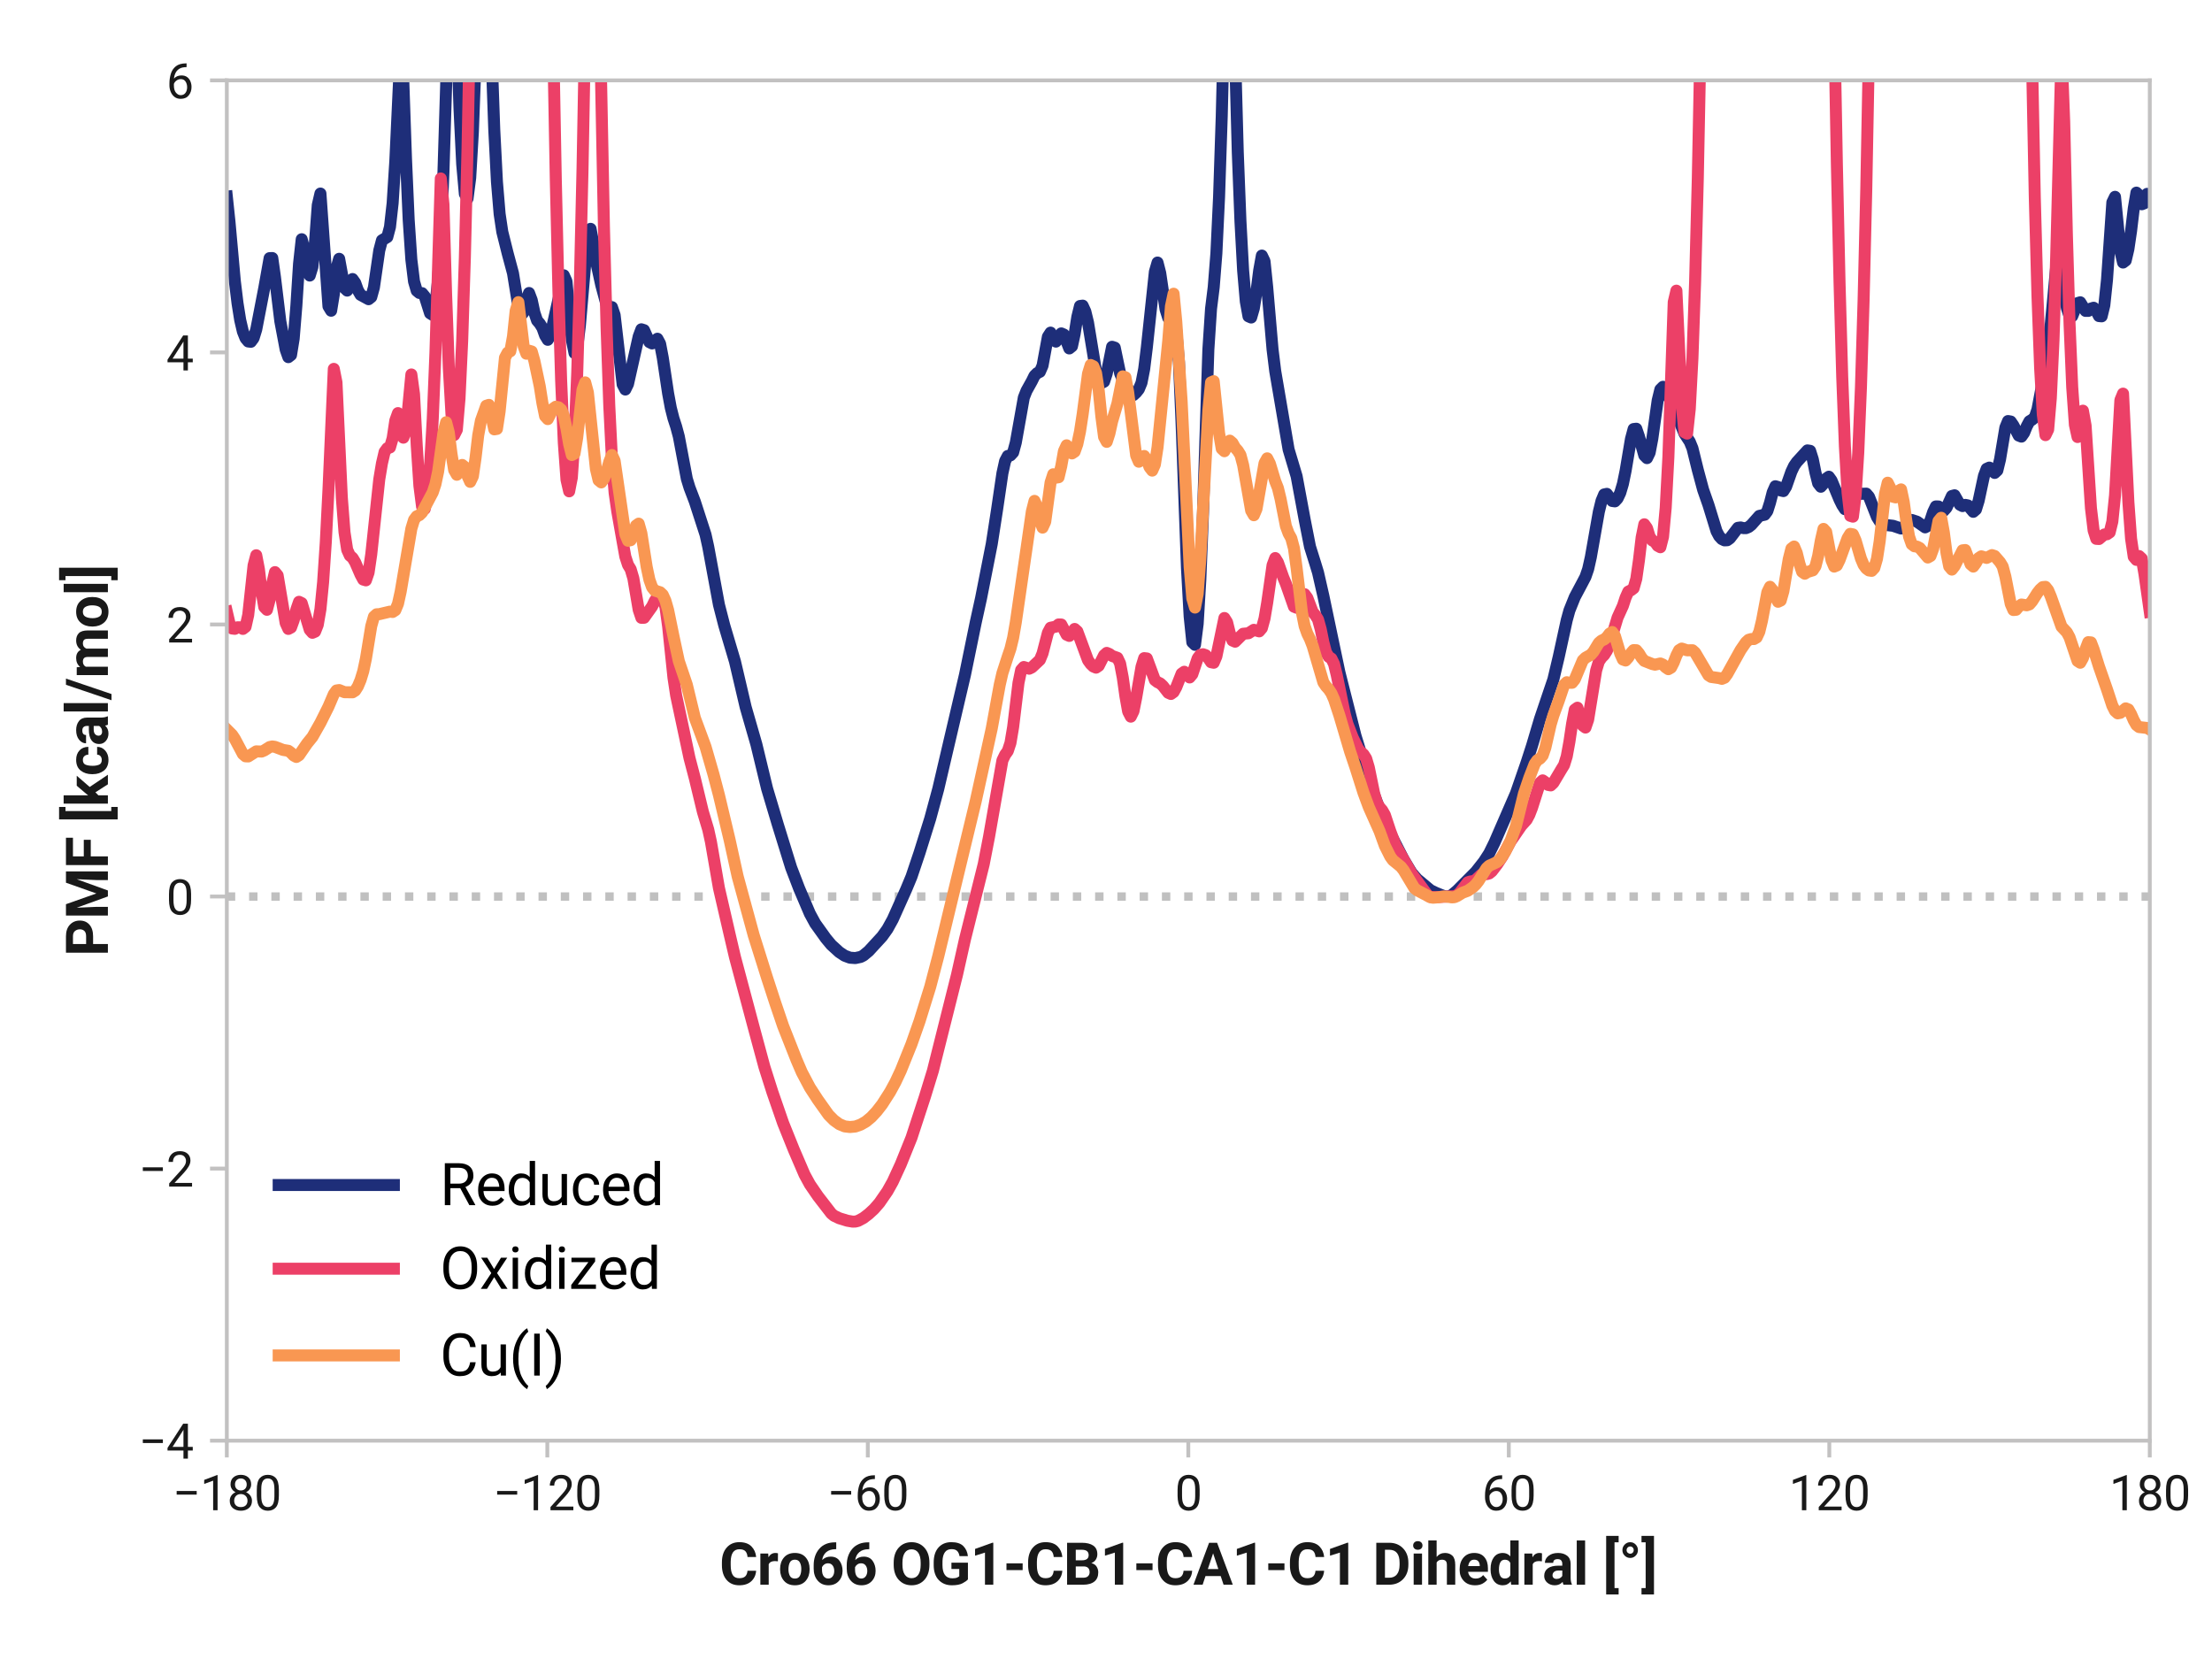 <?xml version="1.0" encoding="utf-8" standalone="no"?>
<!DOCTYPE svg PUBLIC "-//W3C//DTD SVG 1.1//EN"
  "http://www.w3.org/Graphics/SVG/1.1/DTD/svg11.dtd">
<svg xmlns:xlink="http://www.w3.org/1999/xlink" width="460.8pt" height="345.6pt" viewBox="0 0 460.8 345.6" xmlns="http://www.w3.org/2000/svg" version="1.1">
 <defs>
  <style type="text/css">*{stroke-linejoin: round; stroke-linecap: butt}</style>
 </defs>
 <g id="figure_1">
  <g id="patch_1">
   <path d="M 0 345.6 
L 460.8 345.6 
L 460.8 0 
L 0 0 
z
" style="fill: #ffffff"/>
  </g>
  <g id="axes_1">
   <g id="patch_2">
    <path d="M 47.252 300.112 
L 447.84 300.112 
L 447.84 16.74 
L 47.252 16.74 
z
" style="fill: #ffffff"/>
   </g>
   <g id="line2d_1">
    <path d="M 47.252 186.763 
L 447.84 186.763 
" clip-path="url(#pf71c0de9c0)" style="fill: none; stroke-dasharray: 1.75,2.888; stroke-dashoffset: 0; stroke: #c0c0c0; stroke-width: 1.75"/>
   </g>
   <g id="line2d_2">
    <path d="M 47.252 40.959 
L 47.809 46.229 
L 48.923 58.598 
L 49.481 63.182 
L 50.038 66.677 
L 50.595 69.066 
L 51.152 70.464 
L 51.709 71.136 
L 52.266 71.2 
L 52.823 70.449 
L 53.381 68.64 
L 55.052 60.003 
L 56.166 53.774 
L 56.723 53.756 
L 57.281 57.73 
L 58.395 66.919 
L 59.509 72.816 
L 60.066 74.399 
L 60.624 73.963 
L 61.181 70.533 
L 61.738 63.712 
L 62.295 54.944 
L 62.852 49.837 
L 63.409 51.962 
L 63.966 55.835 
L 64.524 57.403 
L 65.081 55.603 
L 65.638 50.248 
L 66.195 42.721 
L 66.752 40.318 
L 68.424 63.808 
L 68.981 64.73 
L 69.538 61.31 
L 70.095 55.904 
L 70.652 53.913 
L 71.766 59.994 
L 72.324 60.535 
L 72.881 59.152 
L 73.438 58.129 
L 73.995 58.917 
L 74.552 60.459 
L 75.109 61.417 
L 76.781 62.331 
L 77.338 61.886 
L 77.895 59.87 
L 79.009 52.178 
L 79.566 50.061 
L 80.681 49.383 
L 81.238 47.281 
L 81.795 42.312 
L 82.352 33.551 
L 83.466 9.639 
L 84.024 17.153 
L 84.581 33.148 
L 85.138 45.823 
L 85.695 54.104 
L 86.252 58.648 
L 86.809 60.563 
L 87.367 61.029 
L 87.924 61.07 
L 88.481 61.743 
L 89.595 65.266 
L 90.152 65.612 
L 90.709 63.507 
L 91.267 58.234 
L 91.824 49.173 
L 92.381 35.821 
L 92.938 17.827 
L 93.401 -1 
M 94.983 -1 
L 95.167 5.974 
L 95.724 22.701 
L 96.281 34.187 
L 96.838 40.408 
L 97.395 41.363 
L 97.952 37.053 
L 98.509 27.477 
L 99.067 12.636 
L 99.445 -1 
M 102.074 -1 
L 102.409 11.457 
L 102.967 27.064 
L 103.524 37.891 
L 104.081 44.57 
L 104.638 48.304 
L 105.752 52.763 
L 106.867 56.924 
L 107.981 63.809 
L 108.538 65.75 
L 109.095 65.019 
L 109.652 62.502 
L 110.21 61.036 
L 110.767 62.514 
L 111.324 65.125 
L 111.881 66.766 
L 112.438 67.411 
L 112.995 68.314 
L 113.552 69.871 
L 114.11 70.789 
L 114.667 69.869 
L 117.452 57.356 
L 118.01 58.594 
L 119.124 70.775 
L 119.681 73.538 
L 120.238 72.422 
L 120.795 67.891 
L 122.467 48.581 
L 123.024 47.67 
L 123.581 50.633 
L 124.138 54.297 
L 125.252 59.394 
L 126.367 63.531 
L 126.924 64.17 
L 127.481 63.982 
L 128.038 65.63 
L 129.71 80.083 
L 130.267 81.145 
L 130.824 80.001 
L 133.052 70.095 
L 133.61 68.598 
L 134.167 68.778 
L 135.281 71.268 
L 135.838 71.545 
L 136.953 70.565 
L 137.51 71.603 
L 138.067 74.529 
L 139.181 81.953 
L 139.738 84.955 
L 140.295 87.149 
L 140.853 88.855 
L 141.41 90.929 
L 143.081 99.751 
L 143.638 101.571 
L 144.753 104.501 
L 146.981 111.382 
L 147.538 113.907 
L 149.767 125.974 
L 150.881 130.297 
L 153.11 137.805 
L 155.338 147.316 
L 157.567 155.061 
L 159.795 164.274 
L 162.024 171.735 
L 164.81 180.736 
L 166.481 185.096 
L 168.71 190.322 
L 169.824 192.374 
L 172.053 195.486 
L 173.167 196.826 
L 174.838 198.349 
L 175.953 199.088 
L 177.067 199.505 
L 178.181 199.585 
L 179.296 199.342 
L 179.853 199.055 
L 180.967 198.13 
L 183.753 195.099 
L 184.867 193.541 
L 185.981 191.52 
L 188.767 185.304 
L 189.881 182.626 
L 191.553 177.657 
L 193.781 170.534 
L 195.453 164.363 
L 197.681 154.839 
L 201.024 140.571 
L 203.253 129.708 
L 204.367 124.639 
L 206.596 113.333 
L 207.71 106.146 
L 208.824 98.573 
L 209.381 96.044 
L 209.939 94.987 
L 210.496 94.86 
L 211.053 94.255 
L 211.61 92.198 
L 213.282 82.819 
L 213.839 81.411 
L 214.953 79.407 
L 215.51 78.272 
L 216.067 77.719 
L 216.624 77.459 
L 217.182 76.172 
L 218.296 70.143 
L 218.853 69.29 
L 219.41 70.436 
L 219.967 71.162 
L 220.524 70.489 
L 221.082 69.454 
L 221.639 69.696 
L 222.753 72.586 
L 223.31 72.137 
L 223.867 69.564 
L 224.424 66.018 
L 224.982 63.745 
L 225.539 63.669 
L 226.096 64.887 
L 226.653 67.18 
L 228.324 77.353 
L 228.882 79.056 
L 229.439 79.804 
L 229.996 79.511 
L 230.553 77.813 
L 231.667 72.24 
L 232.224 72.421 
L 233.339 77.773 
L 233.896 79.151 
L 234.453 80.01 
L 235.567 82.173 
L 236.125 82.293 
L 236.682 81.78 
L 237.239 81.087 
L 237.796 79.735 
L 238.353 76.864 
L 238.91 72.353 
L 240.582 56.6 
L 241.139 54.693 
L 241.696 56.881 
L 242.81 64.463 
L 243.367 66.235 
L 243.925 66.552 
L 244.482 66.734 
L 245.039 68.826 
L 245.596 75.434 
L 246.153 88.371 
L 247.267 118.335 
L 247.825 128.401 
L 248.382 133.796 
L 248.939 134.331 
L 249.496 129.959 
L 250.053 120.708 
L 250.61 106.789 
L 251.725 72.833 
L 252.282 64.306 
L 252.839 59.833 
L 253.396 52.774 
L 253.953 41.052 
L 254.51 24.237 
L 255.137 -1 
M 256.958 -1 
L 257.853 31.767 
L 258.41 46.113 
L 258.967 56.364 
L 259.525 62.825 
L 260.082 65.899 
L 260.639 66.145 
L 261.196 64.222 
L 261.753 60.699 
L 262.31 56.337 
L 262.868 53.24 
L 263.425 54.411 
L 263.982 59.827 
L 265.096 72.792 
L 265.653 77.312 
L 268.439 93.634 
L 270.11 99.211 
L 271.782 108.222 
L 272.896 113.883 
L 274.01 117.433 
L 274.568 119.265 
L 275.682 124.146 
L 279.025 140.056 
L 282.368 153.24 
L 285.711 164.111 
L 287.939 170.031 
L 289.053 172.551 
L 292.396 179.049 
L 294.068 181.829 
L 295.182 183.108 
L 297.968 185.438 
L 299.082 185.983 
L 300.753 186.654 
L 301.311 186.763 
L 301.868 186.713 
L 302.425 186.467 
L 303.539 185.538 
L 307.439 181.614 
L 309.111 179.492 
L 310.225 177.771 
L 311.339 175.514 
L 315.796 165.256 
L 318.025 158.823 
L 319.139 155.381 
L 320.811 149.759 
L 323.596 141.531 
L 324.711 136.832 
L 326.382 129.188 
L 326.939 127.167 
L 328.054 124.39 
L 329.725 121.242 
L 330.282 120.174 
L 330.839 118.556 
L 331.396 116.08 
L 333.068 106.609 
L 333.625 104.332 
L 334.182 102.997 
L 334.739 102.881 
L 335.854 104.364 
L 336.411 104.441 
L 336.968 103.839 
L 337.525 102.663 
L 338.082 100.797 
L 338.639 98.092 
L 339.754 91.46 
L 340.311 89.377 
L 340.868 89.311 
L 341.425 90.925 
L 342.539 94.874 
L 343.097 95.437 
L 343.654 94.296 
L 344.211 91.376 
L 345.325 83.416 
L 345.882 81.134 
L 346.439 80.577 
L 346.997 81.077 
L 347.554 82.322 
L 348.668 85.48 
L 349.782 87.55 
L 350.897 90.308 
L 352.011 92.02 
L 352.568 93.378 
L 353.682 97.898 
L 354.797 102.032 
L 355.911 105.216 
L 357.582 110.654 
L 358.139 111.705 
L 358.697 112.303 
L 359.254 112.57 
L 359.811 112.54 
L 360.368 112.145 
L 362.04 109.954 
L 362.597 109.875 
L 363.154 110.013 
L 363.711 110.022 
L 364.268 109.793 
L 364.825 109.353 
L 366.497 107.468 
L 367.611 107.224 
L 368.168 106.481 
L 368.725 104.716 
L 369.282 102.561 
L 369.84 101.294 
L 370.397 101.454 
L 370.954 102.173 
L 371.511 102.302 
L 372.068 101.411 
L 373.182 98.248 
L 373.74 97.07 
L 374.297 96.263 
L 376.525 93.823 
L 377.082 93.915 
L 377.64 95.684 
L 378.197 98.478 
L 378.754 100.684 
L 379.311 101.398 
L 379.868 100.772 
L 380.425 99.701 
L 380.982 99.308 
L 381.54 100.089 
L 383.211 104.093 
L 383.768 105.22 
L 384.325 106.072 
L 384.882 106.106 
L 385.44 105.108 
L 385.997 103.628 
L 386.554 102.662 
L 387.111 102.608 
L 387.668 102.872 
L 388.783 102.835 
L 389.34 103.474 
L 391.011 107.718 
L 391.568 108.595 
L 392.125 109.124 
L 392.683 109.34 
L 394.354 109.532 
L 396.025 110.098 
L 396.583 109.743 
L 397.697 108.488 
L 398.254 108.318 
L 399.368 108.684 
L 401.04 109.859 
L 401.597 109.553 
L 402.154 108.359 
L 402.711 106.672 
L 403.268 105.504 
L 403.825 105.509 
L 404.383 106.14 
L 404.94 106.389 
L 405.497 105.767 
L 406.611 103.325 
L 407.168 103.177 
L 408.283 105.144 
L 408.84 105.431 
L 409.397 105.176 
L 409.954 105.29 
L 411.068 106.622 
L 411.626 106.135 
L 412.183 104.33 
L 413.297 99.132 
L 413.854 97.659 
L 414.411 97.407 
L 415.526 98.518 
L 416.083 98.001 
L 416.64 95.715 
L 417.754 89.069 
L 418.311 87.711 
L 418.868 87.808 
L 419.426 88.627 
L 420.54 90.739 
L 421.097 90.956 
L 421.654 90.169 
L 422.211 88.796 
L 422.768 87.757 
L 423.326 87.427 
L 423.883 86.936 
L 424.44 85.281 
L 425.554 79.382 
L 426.111 76.273 
L 426.668 72.513 
L 427.226 67.403 
L 428.34 55.627 
L 428.897 54.14 
L 429.454 56.886 
L 430.568 64.158 
L 431.126 65.871 
L 431.683 65.859 
L 432.797 63.143 
L 433.354 62.971 
L 434.468 64.767 
L 435.026 64.764 
L 435.583 64.277 
L 436.14 64.106 
L 436.697 64.78 
L 437.254 65.845 
L 437.811 65.899 
L 438.369 63.599 
L 438.926 58.294 
L 440.04 42.153 
L 440.597 41.002 
L 441.711 52.279 
L 442.269 54.693 
L 442.826 54.268 
L 443.383 51.896 
L 443.94 48.13 
L 444.497 43.454 
L 445.054 40.129 
L 445.611 40.667 
L 446.169 42.55 
L 446.726 42.33 
L 447.283 40.385 
L 447.84 40.959 
L 447.84 40.959 
" clip-path="url(#pf71c0de9c0)" style="fill: none; stroke: #1e2e79; stroke-width: 2.5; stroke-linecap: square"/>
   </g>
   <g id="line2d_3">
    <path d="M 47.252 127.451 
L 47.809 129.843 
L 48.366 130.932 
L 48.923 130.997 
L 49.481 130.676 
L 50.038 130.684 
L 50.595 131.016 
L 51.152 130.584 
L 51.709 128.109 
L 52.823 117.789 
L 53.381 115.671 
L 53.938 118.581 
L 54.495 123.21 
L 55.052 126.458 
L 55.609 127.032 
L 56.166 124.947 
L 56.723 121.519 
L 57.281 119.182 
L 57.838 119.867 
L 59.509 129.8 
L 60.066 131.016 
L 60.624 130.722 
L 61.181 129.187 
L 61.738 126.973 
L 62.295 125.367 
L 62.852 125.642 
L 64.524 131.186 
L 65.081 131.825 
L 65.638 131.584 
L 66.195 130.174 
L 66.752 126.934 
L 67.309 121.285 
L 67.866 113.005 
L 68.424 102.085 
L 69.538 76.842 
L 70.095 79.665 
L 71.209 103.659 
L 71.766 110.861 
L 72.324 114.522 
L 72.881 115.741 
L 73.438 116.202 
L 73.995 117.131 
L 75.109 119.706 
L 75.666 120.734 
L 76.224 120.897 
L 76.781 119.278 
L 77.338 115.472 
L 79.009 99.858 
L 79.566 96.515 
L 80.124 94.132 
L 80.681 93.374 
L 81.238 93.211 
L 81.795 91.292 
L 82.352 87.591 
L 82.909 86.054 
L 84.024 91.175 
L 84.581 89.701 
L 85.695 78.008 
L 86.252 82.112 
L 86.809 92.745 
L 87.367 101.184 
L 87.924 105.542 
L 88.481 106.026 
L 89.038 103.09 
L 89.595 96.916 
L 90.152 87.234 
L 90.709 73.515 
L 91.824 37.179 
L 92.381 42.557 
L 92.938 61.458 
L 93.495 76.558 
L 94.052 86.304 
L 94.609 90.629 
L 95.167 89.531 
L 95.724 83.009 
L 96.281 71.064 
L 96.838 53.696 
L 97.395 30.904 
L 98.013 -1 
M 115.07 -1 
L 115.781 37.363 
L 116.338 60.95 
L 116.895 79.236 
L 117.452 92.229 
L 118.01 99.935 
L 118.567 102.356 
L 119.124 99.493 
L 119.681 91.346 
L 120.238 77.911 
L 120.795 59.182 
L 121.352 35.152 
L 122.019 -1 
M 124.865 -1 
L 125.81 47.242 
L 126.367 68.395 
L 126.924 84.492 
L 127.481 95.748 
L 128.038 102.693 
L 128.595 106.574 
L 129.71 112.863 
L 130.267 115.954 
L 130.824 117.67 
L 131.381 118.586 
L 131.938 120.471 
L 133.052 127.04 
L 133.61 128.699 
L 134.167 128.691 
L 135.838 126.342 
L 136.395 125.19 
L 136.953 124.367 
L 137.51 124.262 
L 138.067 124.746 
L 138.624 126.449 
L 139.181 130.49 
L 140.295 141.177 
L 140.853 144.864 
L 143.638 157.93 
L 144.753 162.177 
L 146.424 169.108 
L 147.538 172.82 
L 148.095 175.348 
L 149.767 184.991 
L 151.995 194.637 
L 153.11 199.395 
L 157.01 214.002 
L 159.238 222.247 
L 160.91 227.518 
L 163.138 233.953 
L 165.367 239.497 
L 167.596 244.678 
L 168.71 246.726 
L 170.381 249.165 
L 173.167 252.777 
L 173.724 253.253 
L 174.838 253.784 
L 176.51 254.298 
L 177.624 254.486 
L 178.181 254.472 
L 178.738 254.335 
L 179.853 253.739 
L 180.967 252.887 
L 182.081 251.858 
L 183.196 250.577 
L 184.867 248.157 
L 185.981 246.162 
L 187.653 242.528 
L 189.881 237.007 
L 192.667 228.494 
L 194.339 223.061 
L 199.353 203.099 
L 201.024 195.661 
L 204.924 180.031 
L 206.039 174.282 
L 208.824 158.389 
L 209.381 157.234 
L 209.939 156.458 
L 210.496 154.768 
L 211.053 151.461 
L 212.167 142.268 
L 212.724 139.567 
L 213.282 138.949 
L 214.396 139.304 
L 214.953 139.034 
L 216.624 137.465 
L 217.182 136.114 
L 218.296 131.818 
L 218.853 130.768 
L 219.967 130.537 
L 220.524 130.084 
L 221.082 130.095 
L 222.196 132.222 
L 222.753 132.477 
L 223.867 131.021 
L 224.424 131.521 
L 226.653 137.544 
L 227.21 138.313 
L 227.767 138.849 
L 228.324 139.085 
L 228.882 138.706 
L 229.996 136.511 
L 230.553 136.011 
L 231.11 136.242 
L 231.667 136.647 
L 232.782 137.039 
L 233.339 138.226 
L 233.896 141.161 
L 234.453 145.094 
L 235.01 148.214 
L 235.567 149.29 
L 236.125 148.148 
L 236.682 145.386 
L 237.796 138.902 
L 238.353 137.103 
L 238.91 137.165 
L 240.582 141.682 
L 241.139 142.107 
L 241.696 142.369 
L 242.253 142.891 
L 243.367 144.321 
L 243.925 144.569 
L 244.482 144.17 
L 245.039 143.149 
L 246.153 140.334 
L 246.71 139.94 
L 247.825 141.125 
L 248.382 140.453 
L 249.496 137.135 
L 250.053 136.405 
L 250.61 136.291 
L 251.167 136.483 
L 251.725 137.127 
L 252.282 137.952 
L 252.839 138.062 
L 253.396 136.735 
L 255.067 128.74 
L 255.625 129.627 
L 256.182 131.88 
L 256.739 133.431 
L 257.296 133.676 
L 258.967 132.025 
L 260.082 131.917 
L 261.196 131.201 
L 262.31 131.523 
L 262.868 130.865 
L 263.425 128.84 
L 263.982 125.536 
L 265.096 117.735 
L 265.653 116.254 
L 266.21 117.151 
L 267.325 120.284 
L 267.882 121.621 
L 269.553 126.38 
L 270.11 126.603 
L 270.668 125.795 
L 271.225 124.485 
L 271.782 123.787 
L 272.339 124.548 
L 273.453 127.476 
L 274.01 128.155 
L 274.568 129.049 
L 275.125 131.068 
L 275.682 133.801 
L 276.239 135.927 
L 276.796 136.823 
L 277.353 137.19 
L 277.91 138.329 
L 278.468 140.633 
L 280.139 148.775 
L 280.696 150.808 
L 281.81 153.697 
L 282.925 156.003 
L 283.482 156.666 
L 284.039 157.14 
L 284.596 158.015 
L 285.153 159.892 
L 286.268 165.332 
L 286.825 167.201 
L 287.382 168.16 
L 287.939 168.79 
L 288.496 169.778 
L 289.611 173.127 
L 290.725 176.112 
L 294.068 181.989 
L 297.411 186.518 
L 297.968 186.838 
L 299.082 186.897 
L 302.982 186.69 
L 303.539 186.48 
L 304.096 185.98 
L 305.768 183.808 
L 306.325 183.619 
L 306.882 183.568 
L 307.439 183.282 
L 308.553 182.234 
L 309.111 182.087 
L 309.668 182.103 
L 310.225 181.956 
L 310.782 181.505 
L 311.896 180.047 
L 313.011 178.353 
L 314.682 175.265 
L 316.911 172.018 
L 318.025 170.784 
L 318.582 169.741 
L 319.139 168.301 
L 320.811 163.073 
L 321.368 162.567 
L 321.925 162.961 
L 322.482 163.508 
L 323.039 163.615 
L 323.596 163.086 
L 325.268 160.276 
L 325.825 159.372 
L 326.382 157.563 
L 326.939 154.519 
L 327.496 150.762 
L 328.054 147.833 
L 328.611 147.427 
L 329.725 151.153 
L 330.282 151.564 
L 330.839 149.925 
L 332.511 139.651 
L 333.068 137.815 
L 333.625 136.993 
L 334.182 136.436 
L 334.739 135.563 
L 335.297 134.213 
L 336.968 128.658 
L 338.082 126.204 
L 338.639 124.507 
L 339.197 123.247 
L 339.754 122.963 
L 340.311 122.544 
L 340.868 120.587 
L 341.425 116.699 
L 341.982 111.968 
L 342.539 109.22 
L 343.097 110.003 
L 343.654 111.82 
L 344.211 112.598 
L 344.768 112.901 
L 345.325 113.699 
L 345.882 113.999 
L 346.439 111.818 
L 346.997 105.787 
L 347.554 95.246 
L 348.668 62.931 
L 349.225 60.55 
L 350.339 84.35 
L 350.897 90.043 
L 351.454 90.326 
L 352.011 85.187 
L 352.568 74.624 
L 353.125 58.638 
L 353.682 37.228 
L 354.436 -1 
M 382.012 -1 
L 382.654 34.236 
L 383.211 58.915 
L 383.768 78.472 
L 384.325 93.002 
L 384.882 102.62 
L 385.44 107.455 
L 385.997 107.63 
L 386.554 103.23 
L 387.111 94.275 
L 387.668 80.714 
L 388.225 62.436 
L 388.783 39.305 
L 389.544 -1 
M 423.04 -1 
L 423.883 41.03 
L 424.44 61.569 
L 424.997 76.685 
L 425.554 86.377 
L 426.111 90.646 
L 426.668 89.491 
L 427.226 82.912 
L 427.783 70.911 
L 428.34 53.492 
L 429.454 10.895 
L 430.011 25.357 
L 430.568 48.839 
L 431.126 67.469 
L 431.683 80.693 
L 432.24 88.515 
L 432.797 91.041 
L 433.354 88.934 
L 433.911 85.554 
L 434.468 88.656 
L 435.583 105.837 
L 436.14 110.506 
L 436.697 112.25 
L 437.254 112.286 
L 438.369 111.339 
L 438.926 111.296 
L 439.483 110.909 
L 440.04 108.65 
L 440.597 103.209 
L 441.711 83.354 
L 442.269 82 
L 443.383 104.598 
L 443.94 112.202 
L 444.497 115.983 
L 445.054 116.636 
L 445.611 115.834 
L 446.169 116.357 
L 446.726 119.553 
L 447.84 127.451 
L 447.84 127.451 
" clip-path="url(#pf71c0de9c0)" style="fill: none; stroke: #ec4067; stroke-width: 2.5; stroke-linecap: square"/>
   </g>
   <g id="matplotlib.axis_1">
    <g id="xtick_1">
     <g id="line2d_4">
      <defs>
       <path id="m95c83fb702" d="M 0 0 
L 0 3.5 
" style="stroke: #c2c1c1; stroke-width: 0.8"/>
      </defs>
      <g>
       <use xlink:href="#m95c83fb702" x="47.252" y="300.112" style="fill: #c2c1c1; stroke: #c2c1c1; stroke-width: 0.8"/>
      </g>
     </g>
     <g id="text_1">
      <!-- −180 -->
      <g style="fill: #191919" transform="translate(35.963 314.612) scale(0.1 -0.1)">
       <defs>
        <path id="Roboto-Regular-2212" d="M 3134 2509 
L 3134 2034 
L 525 2034 
L 525 2509 
L 3134 2509 
z
" transform="scale(0.016)"/>
        <path id="Roboto-Regular-31" d="M 2278 4575 
L 2278 0 
L 1700 0 
L 1700 3853 
L 534 3428 
L 534 3950 
L 2188 4575 
L 2278 4575 
z
" transform="scale(0.016)"/>
        <path id="Roboto-Regular-38" d="M 3244 1231 
Q 3244 606 2826 271 
Q 2409 -63 1796 -63 
Q 1184 -63 767 271 
Q 350 606 350 1231 
Q 350 1613 554 1905 
Q 759 2197 1109 2347 
Q 806 2494 629 2762 
Q 453 3031 453 3366 
Q 453 3963 833 4288 
Q 1213 4613 1794 4613 
Q 2378 4613 2758 4288 
Q 3138 3963 3138 3366 
Q 3138 3028 2956 2761 
Q 2775 2494 2472 2347 
Q 2825 2197 3034 1903 
Q 3244 1609 3244 1231 
z
M 2559 3356 
Q 2559 3697 2346 3917 
Q 2134 4138 1793 4138 
Q 1453 4138 1243 3927 
Q 1034 3716 1034 3356 
Q 1034 3003 1243 2790 
Q 1453 2578 1797 2578 
Q 2138 2578 2348 2790 
Q 2559 3003 2559 3356 
z
M 2663 1244 
Q 2663 1625 2420 1865 
Q 2178 2106 1791 2106 
Q 1394 2106 1161 1865 
Q 928 1625 928 1244 
Q 928 850 1161 631 
Q 1394 413 1797 413 
Q 2200 413 2431 631 
Q 2663 850 2663 1244 
z
" transform="scale(0.016)"/>
        <path id="Roboto-Regular-30" d="M 3234 1944 
Q 3234 825 2848 381 
Q 2463 -63 1800 -63 
Q 1156 -63 764 368 
Q 372 800 359 1872 
L 359 2638 
Q 359 3753 750 4183 
Q 1141 4613 1794 4613 
Q 2447 4613 2834 4195 
Q 3222 3778 3234 2709 
L 3234 1944 
z
M 2653 2734 
Q 2653 3503 2434 3822 
Q 2216 4141 1794 4141 
Q 1388 4141 1167 3831 
Q 947 3522 941 2778 
L 941 1850 
Q 941 1088 1164 750 
Q 1388 413 1800 413 
Q 2222 413 2436 745 
Q 2650 1078 2653 1825 
L 2653 2734 
z
" transform="scale(0.016)"/>
       </defs>
       <use xlink:href="#Roboto-Regular-2212"/>
       <use xlink:href="#Roboto-Regular-31" x="57.178"/>
       <use xlink:href="#Roboto-Regular-38" x="113.379"/>
       <use xlink:href="#Roboto-Regular-30" x="169.58"/>
      </g>
     </g>
    </g>
    <g id="xtick_2">
     <g id="line2d_5">
      <g>
       <use xlink:href="#m95c83fb702" x="114.017" y="300.112" style="fill: #c2c1c1; stroke: #c2c1c1; stroke-width: 0.8"/>
      </g>
     </g>
     <g id="text_2">
      <!-- −120 -->
      <g style="fill: #191919" transform="translate(102.728 314.612) scale(0.1 -0.1)">
       <defs>
        <path id="Roboto-Regular-32" d="M 3359 475 
L 3359 0 
L 381 0 
L 381 416 
L 1925 2134 
Q 2306 2566 2439 2819 
Q 2572 3072 2572 3328 
Q 2572 3663 2364 3900 
Q 2156 4138 1778 4138 
Q 1322 4138 1097 3878 
Q 872 3619 872 3213 
L 294 3213 
Q 294 3788 672 4200 
Q 1050 4613 1778 4613 
Q 2422 4613 2786 4278 
Q 3150 3944 3150 3397 
Q 3150 2997 2903 2592 
Q 2656 2188 2297 1797 
L 1078 475 
L 3359 475 
z
" transform="scale(0.016)"/>
       </defs>
       <use xlink:href="#Roboto-Regular-2212"/>
       <use xlink:href="#Roboto-Regular-31" x="57.178"/>
       <use xlink:href="#Roboto-Regular-32" x="113.379"/>
       <use xlink:href="#Roboto-Regular-30" x="169.58"/>
      </g>
     </g>
    </g>
    <g id="xtick_3">
     <g id="line2d_6">
      <g>
       <use xlink:href="#m95c83fb702" x="180.781" y="300.112" style="fill: #c2c1c1; stroke: #c2c1c1; stroke-width: 0.8"/>
      </g>
     </g>
     <g id="text_3">
      <!-- −60 -->
      <g style="fill: #191919" transform="translate(172.302 314.612) scale(0.1 -0.1)">
       <defs>
        <path id="Roboto-Regular-36" d="M 3291 1484 
Q 3291 838 2930 387 
Q 2569 -63 1878 -63 
Q 1388 -63 1063 198 
Q 738 459 577 861 
Q 416 1263 416 1684 
L 416 1956 
Q 416 2597 595 3194 
Q 775 3791 1247 4173 
Q 1719 4556 2597 4556 
L 2647 4556 
L 2647 4066 
Q 2041 4066 1705 3853 
Q 1369 3641 1205 3302 
Q 1041 2963 1006 2575 
Q 1369 2984 1984 2984 
Q 2438 2984 2727 2765 
Q 3016 2547 3153 2201 
Q 3291 1856 3291 1484 
z
M 997 1666 
Q 997 1059 1267 737 
Q 1538 416 1878 416 
Q 2278 416 2498 708 
Q 2719 1000 2719 1456 
Q 2719 1863 2516 2184 
Q 2313 2506 1891 2506 
Q 1588 2506 1341 2325 
Q 1094 2144 997 1884 
L 997 1666 
z
" transform="scale(0.016)"/>
       </defs>
       <use xlink:href="#Roboto-Regular-2212"/>
       <use xlink:href="#Roboto-Regular-36" x="57.178"/>
       <use xlink:href="#Roboto-Regular-30" x="113.379"/>
      </g>
     </g>
    </g>
    <g id="xtick_4">
     <g id="line2d_7">
      <g>
       <use xlink:href="#m95c83fb702" x="247.546" y="300.112" style="fill: #c2c1c1; stroke: #c2c1c1; stroke-width: 0.8"/>
      </g>
     </g>
     <g id="text_4">
      <!-- 0 -->
      <g style="fill: #191919" transform="translate(244.736 314.612) scale(0.1 -0.1)">
       <use xlink:href="#Roboto-Regular-30"/>
      </g>
     </g>
    </g>
    <g id="xtick_5">
     <g id="line2d_8">
      <g>
       <use xlink:href="#m95c83fb702" x="314.311" y="300.112" style="fill: #c2c1c1; stroke: #c2c1c1; stroke-width: 0.8"/>
      </g>
     </g>
     <g id="text_5">
      <!-- 60 -->
      <g style="fill: #191919" transform="translate(308.69 314.612) scale(0.1 -0.1)">
       <use xlink:href="#Roboto-Regular-36"/>
       <use xlink:href="#Roboto-Regular-30" x="56.201"/>
      </g>
     </g>
    </g>
    <g id="xtick_6">
     <g id="line2d_9">
      <g>
       <use xlink:href="#m95c83fb702" x="381.075" y="300.112" style="fill: #c2c1c1; stroke: #c2c1c1; stroke-width: 0.8"/>
      </g>
     </g>
     <g id="text_6">
      <!-- 120 -->
      <g style="fill: #191919" transform="translate(372.645 314.612) scale(0.1 -0.1)">
       <use xlink:href="#Roboto-Regular-31"/>
       <use xlink:href="#Roboto-Regular-32" x="56.201"/>
       <use xlink:href="#Roboto-Regular-30" x="112.402"/>
      </g>
     </g>
    </g>
    <g id="xtick_7">
     <g id="line2d_10">
      <g>
       <use xlink:href="#m95c83fb702" x="447.84" y="300.112" style="fill: #c2c1c1; stroke: #c2c1c1; stroke-width: 0.8"/>
      </g>
     </g>
     <g id="text_7">
      <!-- 180 -->
      <g style="fill: #191919" transform="translate(439.41 314.612) scale(0.1 -0.1)">
       <use xlink:href="#Roboto-Regular-31"/>
       <use xlink:href="#Roboto-Regular-38" x="56.201"/>
       <use xlink:href="#Roboto-Regular-30" x="112.402"/>
      </g>
     </g>
    </g>
    <g id="text_8">
     <!-- Cro66 OG1-CB1-CA1-C1 Dihedral [°] -->
     <g style="fill: #191919" transform="translate(149.872 330.123) scale(0.12 -0.12)">
      <defs>
       <path id="Roboto-Bold-43" d="M 3044 1516 
L 3981 1516 
Q 3934 822 3461 379 
Q 2988 -63 2150 -63 
Q 1275 -63 772 526 
Q 269 1116 269 2125 
L 269 2422 
Q 269 3431 784 4023 
Q 1300 4616 2159 4616 
Q 3013 4616 3466 4161 
Q 3919 3706 3984 3006 
L 3047 3006 
Q 3016 3413 2820 3630 
Q 2625 3847 2159 3847 
Q 1247 3847 1222 2500 
L 1222 2125 
Q 1222 1419 1436 1062 
Q 1650 706 2150 706 
Q 2594 706 2801 907 
Q 3009 1109 3044 1516 
z
" transform="scale(0.016)"/>
       <path id="Roboto-Bold-72" d="M 1922 2563 
Q 1413 2563 1253 2216 
L 1253 0 
L 347 0 
L 347 3381 
L 1200 3381 
L 1228 2978 
Q 1494 3444 1981 3444 
Q 2153 3444 2259 3403 
L 2250 2538 
L 1922 2563 
z
" transform="scale(0.016)"/>
       <path id="Roboto-Bold-6f" d="M 206 1722 
Q 206 2459 625 2951 
Q 1044 3444 1806 3444 
Q 2578 3444 2993 2951 
Q 3409 2459 3409 1722 
L 3409 1656 
Q 3409 919 2993 428 
Q 2578 -63 1813 -63 
Q 1053 -63 636 415 
Q 219 894 206 1616 
L 206 1722 
z
M 1113 1656 
Q 1113 1244 1270 955 
Q 1428 666 1813 666 
Q 2191 666 2348 953 
Q 2506 1241 2506 1722 
Q 2506 2125 2348 2420 
Q 2191 2716 1806 2716 
Q 1425 2716 1269 2422 
Q 1113 2128 1113 1656 
z
" transform="scale(0.016)"/>
       <path id="Roboto-Bold-36" d="M 3450 1500 
Q 3450 838 3033 387 
Q 2616 -63 1916 -63 
Q 1188 -63 752 443 
Q 316 950 316 1750 
L 316 2097 
Q 316 3200 925 3898 
Q 1534 4597 2634 4597 
L 2763 4597 
L 2763 3853 
L 2672 3853 
Q 2050 3844 1688 3538 
Q 1313 3219 1238 2675 
Q 1603 3047 2156 3047 
Q 2800 3047 3125 2589 
Q 3450 2131 3450 1500 
z
M 1219 1631 
Q 1219 1150 1408 909 
Q 1597 669 1900 669 
Q 2194 669 2370 901 
Q 2547 1134 2547 1491 
Q 2547 1853 2370 2087 
Q 2194 2322 1881 2322 
Q 1641 2322 1469 2198 
Q 1297 2075 1219 1903 
L 1219 1631 
z
" transform="scale(0.016)"/>
       <path id="Roboto-Bold-20" transform="scale(0.016)"/>
       <path id="Roboto-Bold-4f" d="M 4147 2172 
Q 4147 1131 3608 534 
Q 3069 -63 2212 -63 
Q 1356 -63 812 534 
Q 269 1131 269 2172 
L 269 2375 
Q 269 3416 809 4014 
Q 1350 4613 2206 4613 
Q 3063 4613 3605 4014 
Q 4147 3416 4147 2375 
L 4147 2172 
z
M 3197 2381 
Q 3197 3094 2937 3466 
Q 2678 3838 2206 3838 
Q 1734 3838 1478 3470 
Q 1222 3103 1219 2397 
L 1219 2172 
Q 1219 1463 1478 1086 
Q 1738 709 2213 709 
Q 2684 709 2939 1081 
Q 3194 1453 3197 2156 
L 3197 2381 
z
" transform="scale(0.016)"/>
       <path id="Roboto-Bold-47" d="M 4009 2391 
L 4009 575 
Q 3847 381 3433 159 
Q 3019 -63 2269 -63 
Q 1384 -63 839 510 
Q 294 1084 294 2138 
L 294 2409 
Q 294 3463 816 4039 
Q 1338 4616 2203 4616 
Q 3088 4616 3509 4191 
Q 3931 3766 4006 3103 
L 3094 3103 
Q 3041 3447 2847 3653 
Q 2653 3859 2228 3859 
Q 1306 3859 1250 2584 
L 1247 2138 
Q 1247 1419 1514 1056 
Q 1781 694 2319 694 
Q 2656 694 2825 770 
Q 2994 847 3069 919 
L 3069 1703 
L 2219 1703 
L 2219 2391 
L 4009 2391 
z
" transform="scale(0.016)"/>
       <path id="Roboto-Bold-31" d="M 2503 4556 
L 2503 0 
L 1600 0 
L 1600 3484 
L 525 3150 
L 525 3881 
L 2406 4556 
L 2503 4556 
z
" transform="scale(0.016)"/>
       <path id="Roboto-Bold-2d" d="M 2103 2316 
L 2103 1584 
L 347 1584 
L 347 2316 
L 2103 2316 
z
" transform="scale(0.016)"/>
       <path id="Roboto-Bold-42" d="M 3788 1341 
Q 3788 684 3369 345 
Q 2950 6 2175 0 
L 406 0 
L 406 4550 
L 2003 4550 
Q 2794 4550 3241 4247 
Q 3688 3944 3688 3306 
Q 3688 2997 3531 2737 
Q 3375 2478 3038 2344 
Q 3438 2244 3613 1956 
Q 3788 1669 3788 1341 
z
M 1347 3791 
L 1347 2647 
L 2003 2647 
Q 2747 2647 2747 3209 
Q 2747 3778 2034 3791 
L 1347 3791 
z
M 2850 1350 
Q 2850 1963 2231 1984 
L 1347 1984 
L 1347 756 
L 2147 756 
Q 2506 756 2678 925 
Q 2850 1094 2850 1350 
z
" transform="scale(0.016)"/>
       <path id="Roboto-Bold-41" d="M 25 0 
L 1719 4550 
L 2588 4550 
L 4291 0 
L 3291 0 
L 2978 938 
L 1331 938 
L 1019 0 
L 25 0 
z
M 1584 1697 
L 2725 1697 
L 2156 3406 
L 1584 1697 
z
" transform="scale(0.016)"/>
       <path id="Roboto-Bold-44" d="M 406 0 
L 406 4550 
L 1809 4550 
Q 2728 4550 3308 3950 
Q 3888 3350 3888 2375 
L 3888 2172 
Q 3888 1197 3308 598 
Q 2728 0 1797 0 
L 406 0 
z
M 1347 3791 
L 1347 756 
L 1797 756 
Q 2350 756 2639 1115 
Q 2928 1475 2934 2144 
L 2934 2381 
Q 2934 3075 2661 3428 
Q 2388 3781 1838 3791 
L 1347 3791 
z
" transform="scale(0.016)"/>
       <path id="Roboto-Bold-69" d="M 341 4256 
Q 341 4459 478 4592 
Q 616 4725 847 4725 
Q 1078 4725 1215 4592 
Q 1353 4459 1353 4256 
Q 1353 4056 1215 3923 
Q 1078 3791 847 3791 
Q 616 3791 478 3923 
Q 341 4056 341 4256 
z
M 1303 3381 
L 1303 0 
L 397 0 
L 397 3381 
L 1303 3381 
z
" transform="scale(0.016)"/>
       <path id="Roboto-Bold-68" d="M 1803 2713 
Q 1409 2713 1231 2409 
L 1231 0 
L 328 0 
L 328 4800 
L 1231 4800 
L 1231 3016 
Q 1584 3444 2134 3444 
Q 2631 3444 2939 3150 
Q 3247 2856 3250 2147 
L 3250 0 
L 2344 0 
L 2344 2138 
Q 2344 2466 2203 2589 
Q 2063 2713 1803 2713 
z
" transform="scale(0.016)"/>
       <path id="Roboto-Bold-65" d="M 3225 550 
Q 3063 319 2731 128 
Q 2400 -63 1906 -63 
Q 1119 -63 675 414 
Q 231 891 228 1566 
L 228 1697 
Q 228 2463 654 2953 
Q 1081 3444 1806 3444 
Q 2534 3444 2915 2987 
Q 3297 2531 3297 1781 
L 3297 1397 
L 1144 1397 
Q 1191 1069 1403 867 
Q 1616 666 1963 666 
Q 2478 666 2778 1044 
L 3225 550 
z
M 1800 2716 
Q 1513 2716 1356 2522 
Q 1200 2328 1153 2016 
L 2409 2016 
L 2409 2084 
Q 2403 2356 2258 2536 
Q 2113 2716 1800 2716 
z
" transform="scale(0.016)"/>
       <path id="Roboto-Bold-64" d="M 2438 0 
L 2394 359 
Q 2059 -63 1528 -63 
Q 900 -63 553 425 
Q 206 913 206 1650 
L 206 1716 
Q 206 2488 553 2966 
Q 900 3444 1534 3444 
Q 2028 3444 2347 3078 
L 2347 4800 
L 3253 4800 
L 3253 0 
L 2438 0 
z
M 1113 1650 
Q 1113 1244 1256 958 
Q 1400 672 1756 672 
Q 2169 672 2347 1022 
L 2347 2363 
Q 2175 2713 1763 2713 
Q 1409 2713 1261 2425 
Q 1113 2138 1113 1650 
z
" transform="scale(0.016)"/>
       <path id="Roboto-Bold-61" d="M 2306 0 
Q 2250 119 2216 303 
Q 1888 -63 1363 -63 
Q 878 -63 547 223 
Q 216 509 216 950 
Q 216 1481 609 1773 
Q 1003 2066 1775 2066 
L 2178 2066 
L 2178 2263 
Q 2178 2497 2058 2636 
Q 1938 2775 1678 2775 
Q 1194 2775 1194 2369 
L 291 2369 
Q 291 2809 681 3126 
Q 1072 3444 1728 3444 
Q 2313 3444 2698 3147 
Q 3084 2850 3084 2256 
L 3084 750 
Q 3091 300 3219 53 
L 3219 0 
L 2306 0 
z
M 1559 628 
Q 1788 628 1948 729 
Q 2109 831 2178 953 
L 2178 1541 
L 1809 1541 
Q 1450 1541 1284 1389 
Q 1119 1238 1119 1016 
Q 1119 847 1236 737 
Q 1353 628 1559 628 
z
" transform="scale(0.016)"/>
       <path id="Roboto-Bold-6c" d="M 1303 4800 
L 1303 0 
L 397 0 
L 397 4800 
L 1303 4800 
z
" transform="scale(0.016)"/>
       <path id="Roboto-Bold-5b" d="M 1728 5297 
L 1728 4600 
L 1281 4600 
L 1281 -366 
L 1728 -366 
L 1728 -1059 
L 375 -1059 
L 375 5297 
L 1728 5297 
z
" transform="scale(0.016)"/>
       <path id="Roboto-Bold-b0" d="M 397 3750 
Q 397 4103 647 4358 
Q 897 4613 1247 4613 
Q 1591 4613 1836 4358 
Q 2081 4103 2081 3750 
Q 2081 3397 1836 3150 
Q 1591 2903 1247 2903 
Q 897 2903 647 3150 
Q 397 3397 397 3750 
z
M 853 3750 
Q 853 3584 970 3473 
Q 1088 3363 1247 3363 
Q 1406 3363 1515 3473 
Q 1625 3584 1625 3750 
Q 1625 3922 1515 4036 
Q 1406 4150 1247 4150 
Q 1088 4150 970 4036 
Q 853 3922 853 3750 
z
" transform="scale(0.016)"/>
       <path id="Roboto-Bold-5d" d="M 41 4600 
L 41 5297 
L 1394 5297 
L 1394 -1059 
L 41 -1059 
L 41 -366 
L 491 -366 
L 491 4600 
L 41 4600 
z
" transform="scale(0.016)"/>
      </defs>
      <use xlink:href="#Roboto-Bold-43"/>
      <use xlink:href="#Roboto-Bold-72" x="65.479"/>
      <use xlink:href="#Roboto-Bold-6f" x="102.002"/>
      <use xlink:href="#Roboto-Bold-36" x="158.545"/>
      <use xlink:href="#Roboto-Bold-36" x="215.918"/>
      <use xlink:href="#Roboto-Bold-20" x="273.291"/>
      <use xlink:href="#Roboto-Bold-4f" x="298.193"/>
      <use xlink:href="#Roboto-Bold-47" x="367.236"/>
      <use xlink:href="#Roboto-Bold-31" x="435.352"/>
      <use xlink:href="#Roboto-Bold-2d" x="492.725"/>
      <use xlink:href="#Roboto-Bold-43" x="531.543"/>
      <use xlink:href="#Roboto-Bold-42" x="597.021"/>
      <use xlink:href="#Roboto-Bold-31" x="660.84"/>
      <use xlink:href="#Roboto-Bold-2d" x="718.213"/>
      <use xlink:href="#Roboto-Bold-43" x="757.031"/>
      <use xlink:href="#Roboto-Bold-41" x="822.51"/>
      <use xlink:href="#Roboto-Bold-31" x="889.844"/>
      <use xlink:href="#Roboto-Bold-2d" x="947.217"/>
      <use xlink:href="#Roboto-Bold-43" x="986.035"/>
      <use xlink:href="#Roboto-Bold-31" x="1051.514"/>
      <use xlink:href="#Roboto-Bold-20" x="1108.887"/>
      <use xlink:href="#Roboto-Bold-44" x="1133.789"/>
      <use xlink:href="#Roboto-Bold-69" x="1198.828"/>
      <use xlink:href="#Roboto-Bold-68" x="1225.342"/>
      <use xlink:href="#Roboto-Bold-65" x="1281.348"/>
      <use xlink:href="#Roboto-Bold-64" x="1335.4"/>
      <use xlink:href="#Roboto-Bold-72" x="1391.797"/>
      <use xlink:href="#Roboto-Bold-61" x="1428.32"/>
      <use xlink:href="#Roboto-Bold-6c" x="1481.934"/>
      <use xlink:href="#Roboto-Bold-20" x="1508.447"/>
      <use xlink:href="#Roboto-Bold-5b" x="1533.35"/>
      <use xlink:href="#Roboto-Bold-b0" x="1561.182"/>
      <use xlink:href="#Roboto-Bold-5d" x="1600.049"/>
     </g>
    </g>
   </g>
   <g id="matplotlib.axis_2">
    <g id="ytick_1">
     <g id="line2d_11">
      <defs>
       <path id="m3e1a35205f" d="M 0 0 
L -3.5 0 
" style="stroke: #c2c1c1; stroke-width: 0.8"/>
      </defs>
      <g>
       <use xlink:href="#m3e1a35205f" x="47.252" y="300.112" style="fill: #c2c1c1; stroke: #c2c1c1; stroke-width: 0.8"/>
      </g>
     </g>
     <g id="text_9">
      <!-- −4 -->
      <g style="fill: #191919" transform="translate(28.915 303.862) scale(0.1 -0.1)">
       <defs>
        <path id="Roboto-Regular-34" d="M 166 1397 
L 2203 4550 
L 2819 4550 
L 2819 1531 
L 3453 1531 
L 3453 1056 
L 2819 1056 
L 2819 0 
L 2241 0 
L 2241 1056 
L 166 1056 
L 166 1397 
z
M 822 1531 
L 2241 1531 
L 2241 3766 
L 2169 3638 
L 822 1531 
z
" transform="scale(0.016)"/>
       </defs>
       <use xlink:href="#Roboto-Regular-2212"/>
       <use xlink:href="#Roboto-Regular-34" x="57.178"/>
      </g>
     </g>
    </g>
    <g id="ytick_2">
     <g id="line2d_12">
      <g>
       <use xlink:href="#m3e1a35205f" x="47.252" y="243.438" style="fill: #c2c1c1; stroke: #c2c1c1; stroke-width: 0.8"/>
      </g>
     </g>
     <g id="text_10">
      <!-- −2 -->
      <g style="fill: #191919" transform="translate(28.915 247.188) scale(0.1 -0.1)">
       <use xlink:href="#Roboto-Regular-2212"/>
       <use xlink:href="#Roboto-Regular-32" x="57.178"/>
      </g>
     </g>
    </g>
    <g id="ytick_3">
     <g id="line2d_13">
      <g>
       <use xlink:href="#m3e1a35205f" x="47.252" y="186.763" style="fill: #c2c1c1; stroke: #c2c1c1; stroke-width: 0.8"/>
      </g>
     </g>
     <g id="text_11">
      <!-- 0 -->
      <g style="fill: #191919" transform="translate(34.632 190.513) scale(0.1 -0.1)">
       <use xlink:href="#Roboto-Regular-30"/>
      </g>
     </g>
    </g>
    <g id="ytick_4">
     <g id="line2d_14">
      <g>
       <use xlink:href="#m3e1a35205f" x="47.252" y="130.089" style="fill: #c2c1c1; stroke: #c2c1c1; stroke-width: 0.8"/>
      </g>
     </g>
     <g id="text_12">
      <!-- 2 -->
      <g style="fill: #191919" transform="translate(34.632 133.839) scale(0.1 -0.1)">
       <use xlink:href="#Roboto-Regular-32"/>
      </g>
     </g>
    </g>
    <g id="ytick_5">
     <g id="line2d_15">
      <g>
       <use xlink:href="#m3e1a35205f" x="47.252" y="73.414" style="fill: #c2c1c1; stroke: #c2c1c1; stroke-width: 0.8"/>
      </g>
     </g>
     <g id="text_13">
      <!-- 4 -->
      <g style="fill: #191919" transform="translate(34.632 77.164) scale(0.1 -0.1)">
       <use xlink:href="#Roboto-Regular-34"/>
      </g>
     </g>
    </g>
    <g id="ytick_6">
     <g id="line2d_16">
      <g>
       <use xlink:href="#m3e1a35205f" x="47.252" y="16.74" style="fill: #c2c1c1; stroke: #c2c1c1; stroke-width: 0.8"/>
      </g>
     </g>
     <g id="text_14">
      <!-- 6 -->
      <g style="fill: #191919" transform="translate(34.632 20.49) scale(0.1 -0.1)">
       <use xlink:href="#Roboto-Regular-36"/>
      </g>
     </g>
    </g>
    <g id="text_15">
     <!-- PMF [kcal/mol] -->
     <g style="fill: #191919" transform="translate(22.477 199.246) rotate(-90) scale(0.12 -0.12)">
      <defs>
       <path id="Roboto-Bold-50" d="M 1347 1606 
L 1347 0 
L 406 0 
L 406 4550 
L 2184 4550 
Q 2991 4550 3442 4125 
Q 3894 3700 3894 3047 
Q 3894 2388 3442 1997 
Q 2991 1606 2184 1606 
L 1347 1606 
z
M 1347 3791 
L 1347 2363 
L 2184 2363 
Q 2588 2363 2766 2553 
Q 2944 2744 2944 3041 
Q 2944 3338 2766 3564 
Q 2588 3791 2184 3791 
L 1347 3791 
z
" transform="scale(0.016)"/>
       <path id="Roboto-Bold-4d" d="M 2800 1250 
L 3966 4550 
L 5194 4550 
L 5194 0 
L 4253 0 
L 4253 1244 
L 4347 3381 
L 3122 0 
L 2478 0 
L 1253 3381 
L 1347 1244 
L 1347 0 
L 406 0 
L 406 4550 
L 1634 4550 
L 2800 1250 
z
" transform="scale(0.016)"/>
       <path id="Roboto-Bold-46" d="M 406 0 
L 406 4550 
L 3372 4550 
L 3372 3791 
L 1347 3791 
L 1347 2616 
L 3147 2616 
L 3147 1859 
L 1347 1859 
L 1347 0 
L 406 0 
z
" transform="scale(0.016)"/>
       <path id="Roboto-Bold-6b" d="M 2444 0 
L 1575 1356 
L 1253 1034 
L 1253 0 
L 350 0 
L 350 4803 
L 1253 4803 
L 1253 2144 
L 1428 2369 
L 2291 3381 
L 3375 3381 
L 2156 1975 
L 3484 0 
L 2444 0 
z
" transform="scale(0.016)"/>
       <path id="Roboto-Bold-63" d="M 1753 666 
Q 2000 666 2159 802 
Q 2319 938 2322 1169 
L 3172 1169 
Q 3166 631 2761 284 
Q 2356 -63 1769 -63 
Q 984 -63 595 432 
Q 206 928 206 1647 
L 206 1734 
Q 206 2450 593 2947 
Q 981 3444 1766 3444 
Q 2388 3444 2777 3087 
Q 3166 2731 3172 2122 
L 2322 2122 
Q 2319 2369 2172 2542 
Q 2025 2716 1750 2716 
Q 1356 2716 1234 2420 
Q 1113 2125 1113 1647 
Q 1113 1256 1233 961 
Q 1353 666 1753 666 
z
" transform="scale(0.016)"/>
       <path id="Roboto-Bold-2f" d="M 2306 4550 
L 631 -391 
L -41 -391 
L 1634 4550 
L 2306 4550 
z
" transform="scale(0.016)"/>
       <path id="Roboto-Bold-6d" d="M 1806 2713 
Q 1431 2713 1253 2394 
L 1253 0 
L 347 0 
L 347 3381 
L 1197 3381 
L 1228 3009 
Q 1581 3444 2197 3444 
Q 2850 3444 3094 2928 
Q 3441 3444 4109 3444 
Q 4597 3444 4894 3156 
Q 5191 2869 5194 2169 
L 5194 0 
L 4288 0 
L 4288 2156 
Q 4288 2494 4152 2603 
Q 4016 2713 3781 2713 
Q 3381 2713 3222 2334 
L 3222 0 
L 2319 0 
L 2319 2150 
Q 2319 2484 2181 2598 
Q 2044 2713 1806 2713 
z
" transform="scale(0.016)"/>
      </defs>
      <use xlink:href="#Roboto-Bold-50"/>
      <use xlink:href="#Roboto-Bold-4d" x="64.551"/>
      <use xlink:href="#Roboto-Bold-46" x="152.148"/>
      <use xlink:href="#Roboto-Bold-20" x="206.982"/>
      <use xlink:href="#Roboto-Bold-5b" x="231.885"/>
      <use xlink:href="#Roboto-Bold-6b" x="259.717"/>
      <use xlink:href="#Roboto-Bold-63" x="313.135"/>
      <use xlink:href="#Roboto-Bold-61" x="365.332"/>
      <use xlink:href="#Roboto-Bold-6c" x="418.945"/>
      <use xlink:href="#Roboto-Bold-2f" x="445.459"/>
      <use xlink:href="#Roboto-Bold-6d" x="482.861"/>
      <use xlink:href="#Roboto-Bold-6f" x="569.434"/>
      <use xlink:href="#Roboto-Bold-6c" x="625.977"/>
      <use xlink:href="#Roboto-Bold-5d" x="652.49"/>
     </g>
    </g>
   </g>
   <g id="line2d_17">
    <path d="M 47.252 151.975 
L 48.366 153.087 
L 48.923 153.922 
L 50.595 157.073 
L 51.152 157.555 
L 51.709 157.582 
L 53.381 156.522 
L 54.495 156.565 
L 55.052 156.33 
L 56.166 155.624 
L 56.723 155.5 
L 57.281 155.583 
L 58.952 156.219 
L 60.066 156.403 
L 60.624 156.814 
L 61.181 157.395 
L 61.738 157.688 
L 62.295 157.325 
L 63.966 154.892 
L 65.081 153.519 
L 66.752 150.571 
L 68.424 147.219 
L 69.538 144.613 
L 70.095 143.839 
L 70.652 143.751 
L 71.766 144.197 
L 73.438 144.222 
L 73.995 143.867 
L 74.552 142.99 
L 75.109 141.659 
L 75.666 139.845 
L 76.224 137.235 
L 77.338 130.432 
L 77.895 128.464 
L 78.452 127.963 
L 79.009 127.94 
L 81.238 127.413 
L 81.795 127.485 
L 82.352 127.121 
L 82.909 125.773 
L 83.466 123.253 
L 85.695 110.125 
L 86.252 108.299 
L 86.809 107.553 
L 87.367 107.311 
L 87.924 106.768 
L 90.152 102.563 
L 90.709 100.879 
L 91.267 98.247 
L 92.381 90.122 
L 92.938 87.964 
L 93.495 90.112 
L 94.052 94.527 
L 94.609 97.919 
L 95.167 98.9 
L 96.281 96.855 
L 96.838 97.303 
L 97.395 99.138 
L 97.952 100.379 
L 98.509 99.222 
L 99.067 95.386 
L 99.624 90.666 
L 100.181 87.649 
L 101.295 84.525 
L 101.852 84.344 
L 102.967 89.445 
L 103.524 89.349 
L 104.081 85.694 
L 105.195 74.511 
L 105.752 73.466 
L 106.309 73.172 
L 106.867 70.073 
L 107.424 64.743 
L 107.981 62.943 
L 109.095 72.156 
L 109.652 73.683 
L 110.21 73.057 
L 110.767 73.222 
L 111.324 75.187 
L 112.438 80.443 
L 112.995 83.973 
L 113.552 86.694 
L 114.11 87.307 
L 115.224 85.122 
L 115.781 84.726 
L 116.338 84.838 
L 116.895 85.308 
L 117.452 86.635 
L 118.01 89.276 
L 118.567 92.553 
L 119.124 94.785 
L 119.681 94.496 
L 120.238 91.189 
L 121.352 81.186 
L 121.91 79.658 
L 122.467 81.757 
L 124.138 97.684 
L 124.695 100.035 
L 125.252 100.493 
L 125.81 99.743 
L 126.367 98.226 
L 126.924 96.219 
L 127.481 94.792 
L 128.038 95.977 
L 130.267 111.279 
L 130.824 112.65 
L 131.381 112.532 
L 131.938 111.17 
L 132.495 109.487 
L 133.052 109.086 
L 133.61 111.075 
L 134.724 118.139 
L 135.281 120.757 
L 135.838 122.328 
L 136.395 123.029 
L 137.51 123.376 
L 138.067 123.911 
L 138.624 125.137 
L 139.181 127.086 
L 140.295 132.524 
L 141.41 137.723 
L 143.081 142.651 
L 144.753 149.558 
L 146.981 155.581 
L 148.653 161.386 
L 149.767 165.626 
L 151.995 174.984 
L 153.667 182.577 
L 157.01 194.823 
L 159.795 203.69 
L 161.467 208.817 
L 163.138 213.733 
L 165.924 220.791 
L 167.038 223.379 
L 168.71 226.543 
L 170.381 229.115 
L 172.61 232.25 
L 173.724 233.373 
L 174.838 234.181 
L 175.953 234.649 
L 177.067 234.778 
L 178.181 234.675 
L 179.296 234.278 
L 180.41 233.638 
L 181.524 232.709 
L 182.638 231.51 
L 183.753 230.077 
L 185.424 227.464 
L 186.539 225.412 
L 187.653 223.033 
L 189.881 217.501 
L 191.553 212.751 
L 193.781 205.58 
L 195.453 199.216 
L 203.253 166.939 
L 206.596 151.76 
L 208.267 142.631 
L 208.824 140.209 
L 209.939 136.771 
L 210.496 135.133 
L 211.053 132.851 
L 211.61 129.643 
L 213.839 114.28 
L 214.953 106.54 
L 215.51 104.345 
L 216.067 105.606 
L 216.624 108.401 
L 217.182 109.91 
L 217.739 108.705 
L 218.853 100.52 
L 219.41 98.797 
L 219.967 99.508 
L 220.524 99.418 
L 221.082 97.1 
L 221.639 93.971 
L 222.196 92.765 
L 223.31 94.456 
L 223.867 94.09 
L 224.424 92.52 
L 224.982 89.901 
L 225.539 86.279 
L 226.653 77.847 
L 227.21 76.036 
L 227.767 76.3 
L 228.324 77.689 
L 228.882 81.319 
L 229.439 86.809 
L 229.996 91.016 
L 230.553 92.047 
L 231.11 90.315 
L 231.667 87.815 
L 232.782 84.037 
L 233.896 78.399 
L 234.453 78.599 
L 235.01 81.65 
L 236.682 94.885 
L 237.239 96.185 
L 238.353 94.987 
L 238.91 95.767 
L 239.467 97.321 
L 240.025 98.037 
L 240.582 96.78 
L 241.139 93.176 
L 243.367 71.016 
L 243.925 63.829 
L 244.482 61.189 
L 245.039 66.965 
L 246.153 83.544 
L 247.825 118.076 
L 248.382 124.652 
L 248.939 126.566 
L 249.496 123.71 
L 250.053 116.416 
L 251.725 85.489 
L 252.282 79.659 
L 252.839 79.409 
L 253.953 90.213 
L 254.51 93.48 
L 255.067 93.995 
L 256.182 91.796 
L 256.739 92.273 
L 257.296 93.265 
L 257.853 93.884 
L 258.41 94.779 
L 258.967 96.88 
L 260.639 106.369 
L 261.196 107.332 
L 261.753 106.023 
L 263.425 96.476 
L 263.982 95.481 
L 264.539 96.578 
L 265.653 100.25 
L 266.21 101.659 
L 266.768 103.947 
L 267.882 109.613 
L 268.439 111.121 
L 268.996 112.132 
L 269.553 114.224 
L 270.11 118.33 
L 271.225 127.644 
L 271.782 130.433 
L 272.339 131.997 
L 272.896 133.131 
L 273.453 134.567 
L 275.682 142.162 
L 276.239 142.976 
L 276.796 143.583 
L 277.353 144.42 
L 277.91 145.671 
L 279.025 149.054 
L 281.253 156.57 
L 282.368 159.875 
L 284.039 165.142 
L 285.153 168.149 
L 287.382 173.139 
L 288.496 176.199 
L 289.611 178.422 
L 290.168 179.197 
L 291.282 180.102 
L 291.839 180.56 
L 292.396 181.278 
L 294.625 184.986 
L 295.182 185.44 
L 297.968 186.911 
L 298.525 187.012 
L 299.639 186.92 
L 300.753 186.755 
L 301.868 186.851 
L 302.425 186.94 
L 302.982 186.901 
L 303.539 186.66 
L 304.653 185.975 
L 305.768 185.562 
L 306.882 184.783 
L 307.439 184.243 
L 307.996 183.537 
L 309.668 180.873 
L 310.225 180.344 
L 311.339 179.838 
L 311.896 179.557 
L 312.454 179.053 
L 313.568 177.421 
L 314.682 175.16 
L 315.796 172.103 
L 316.911 167.603 
L 317.468 165.329 
L 318.582 162.036 
L 319.696 159.15 
L 320.254 158.362 
L 320.811 158.034 
L 321.368 157.378 
L 321.925 155.77 
L 323.039 150.9 
L 323.596 149.036 
L 324.711 145.988 
L 325.825 142.68 
L 326.382 142.121 
L 326.939 142.242 
L 327.496 142.233 
L 328.054 141.537 
L 329.725 137.567 
L 330.282 137.019 
L 331.396 136.4 
L 331.954 135.756 
L 333.068 133.926 
L 333.625 133.443 
L 334.182 133.209 
L 334.739 132.739 
L 335.297 131.995 
L 335.854 131.661 
L 336.411 132.448 
L 337.525 136.161 
L 338.082 137.397 
L 338.639 137.597 
L 339.197 136.972 
L 339.754 136.061 
L 340.311 135.432 
L 340.868 135.448 
L 341.425 136.117 
L 341.982 137.031 
L 342.539 137.676 
L 344.211 138.332 
L 344.768 138.464 
L 345.882 138.215 
L 346.439 138.452 
L 346.997 139.026 
L 347.554 139.402 
L 348.111 139.081 
L 348.668 137.991 
L 349.225 136.549 
L 349.782 135.447 
L 350.339 135.109 
L 351.454 135.475 
L 352.568 135.455 
L 353.125 135.949 
L 355.911 140.668 
L 356.468 141.024 
L 358.139 141.262 
L 358.697 141.417 
L 359.254 141.186 
L 359.811 140.432 
L 362.597 135.417 
L 363.711 133.794 
L 364.268 133.286 
L 364.825 133.121 
L 365.382 133.124 
L 365.94 132.793 
L 366.497 131.604 
L 367.054 129.297 
L 368.168 123.377 
L 368.725 122.237 
L 369.282 122.926 
L 369.84 124.356 
L 370.397 125.361 
L 370.954 125.103 
L 371.511 123.16 
L 372.625 116.483 
L 373.182 114.283 
L 373.74 113.851 
L 374.297 115.178 
L 374.854 117.424 
L 375.411 119.116 
L 375.968 119.515 
L 376.525 119.153 
L 377.64 118.814 
L 378.197 117.974 
L 378.754 115.806 
L 379.311 112.61 
L 379.868 110.181 
L 380.425 110.789 
L 381.54 116.712 
L 382.097 118.031 
L 382.654 117.79 
L 383.211 116.659 
L 384.882 112.12 
L 385.44 111.212 
L 385.997 111.315 
L 386.554 112.577 
L 387.668 116.358 
L 388.225 117.669 
L 388.783 118.437 
L 389.34 118.838 
L 389.897 118.921 
L 390.454 118.32 
L 391.011 116.402 
L 391.568 112.788 
L 392.683 102.873 
L 393.24 100.557 
L 393.797 101.668 
L 394.354 103.482 
L 394.911 103.618 
L 395.468 102.282 
L 396.025 101.949 
L 396.583 104.567 
L 397.14 108.614 
L 397.697 111.794 
L 398.254 113.377 
L 398.811 113.803 
L 399.368 113.875 
L 399.925 114.164 
L 401.597 116.14 
L 402.154 115.826 
L 402.711 114.317 
L 403.825 108.539 
L 404.383 107.863 
L 404.94 110.929 
L 405.497 115.219 
L 406.054 118.003 
L 406.611 118.656 
L 407.168 117.949 
L 408.84 114.643 
L 409.397 114.581 
L 410.511 117.544 
L 411.068 118.028 
L 411.626 117.281 
L 412.183 116.262 
L 412.74 115.894 
L 413.854 116.222 
L 414.968 115.638 
L 415.526 115.822 
L 416.64 117.104 
L 417.197 118.014 
L 417.754 120.098 
L 418.868 125.797 
L 419.426 127.08 
L 419.983 127.029 
L 420.54 126.369 
L 421.097 125.932 
L 422.211 126.094 
L 422.768 125.902 
L 423.326 125.259 
L 424.44 123.497 
L 424.997 122.798 
L 425.554 122.3 
L 426.111 122.25 
L 426.668 122.944 
L 427.226 124.28 
L 429.454 130.545 
L 430.568 131.727 
L 431.126 132.76 
L 432.797 137.7 
L 433.354 138.062 
L 433.911 137.068 
L 434.468 135.224 
L 435.026 133.774 
L 435.583 133.823 
L 436.14 135.269 
L 437.254 138.837 
L 438.926 143.621 
L 440.04 146.997 
L 440.597 148.105 
L 441.154 148.602 
L 441.711 148.493 
L 442.826 147.566 
L 443.383 147.788 
L 443.94 148.768 
L 444.497 150.04 
L 445.054 151.02 
L 445.611 151.462 
L 447.283 151.65 
L 447.84 151.975 
L 447.84 151.975 
" clip-path="url(#pf71c0de9c0)" style="fill: none; stroke: #f99752; stroke-width: 2.5; stroke-linecap: square"/>
   </g>
   <g id="patch_3">
    <path d="M 47.252 300.112 
L 47.252 16.74 
" style="fill: none; stroke: #c2c1c1; stroke-width: 0.8; stroke-linejoin: miter; stroke-linecap: square"/>
   </g>
   <g id="patch_4">
    <path d="M 447.84 300.112 
L 447.84 16.74 
" style="fill: none; stroke: #c2c1c1; stroke-width: 0.8; stroke-linejoin: miter; stroke-linecap: square"/>
   </g>
   <g id="patch_5">
    <path d="M 47.252 300.112 
L 447.84 300.112 
" style="fill: none; stroke: #c2c1c1; stroke-width: 0.8; stroke-linejoin: miter; stroke-linecap: square"/>
   </g>
   <g id="patch_6">
    <path d="M 47.252 16.74 
L 447.84 16.74 
" style="fill: none; stroke: #c2c1c1; stroke-width: 0.8; stroke-linejoin: miter; stroke-linecap: square"/>
   </g>
   <g id="legend_1">
    <g id="line2d_18">
     <path d="M 58.052 246.856 
L 70.052 246.856 
L 82.052 246.856 
" style="fill: none; stroke: #1e2e79; stroke-width: 2.5; stroke-linecap: square"/>
    </g>
    <g id="text_16">
     <!-- Reduced -->
     <g transform="translate(91.652 251.056) scale(0.12 -0.12)">
      <defs>
       <path id="Roboto-Regular-52" d="M 3188 0 
L 2200 1844 
L 1131 1844 
L 1131 0 
L 528 0 
L 528 4550 
L 2034 4550 
Q 2800 4550 3214 4200 
Q 3628 3850 3628 3184 
Q 3628 2759 3398 2442 
Q 3169 2125 2763 1969 
L 3831 38 
L 3831 0 
L 3188 0 
z
M 1131 4056 
L 1131 2334 
L 2053 2334 
Q 2538 2334 2783 2582 
Q 3028 2831 3028 3184 
Q 3028 3578 2792 3817 
Q 2556 4056 2034 4056 
L 1131 4056 
z
" transform="scale(0.016)"/>
       <path id="Roboto-Regular-65" d="M 3116 591 
Q 2950 341 2647 139 
Q 2344 -63 1844 -63 
Q 1138 -63 714 396 
Q 291 856 291 1572 
L 291 1703 
Q 291 2256 502 2645 
Q 713 3034 1050 3239 
Q 1388 3444 1769 3444 
Q 2494 3444 2826 2970 
Q 3159 2497 3159 1788 
L 3159 1528 
L 872 1528 
Q 884 1063 1148 736 
Q 1413 409 1875 409 
Q 2181 409 2393 534 
Q 2606 659 2766 869 
L 3116 591 
z
M 1769 2969 
Q 1425 2969 1187 2719 
Q 950 2469 891 2000 
L 2581 2000 
L 2581 2044 
Q 2559 2381 2386 2675 
Q 2213 2969 1769 2969 
z
" transform="scale(0.016)"/>
       <path id="Roboto-Regular-64" d="M 2622 0 
L 2594 363 
Q 2247 -63 1628 -63 
Q 1034 -63 668 418 
Q 303 900 297 1628 
L 297 1719 
Q 297 2494 664 2969 
Q 1031 3444 1634 3444 
Q 2231 3444 2572 3044 
L 2572 4800 
L 3153 4800 
L 3153 0 
L 2622 0 
z
M 878 1653 
Q 878 1150 1090 789 
Q 1303 428 1772 428 
Q 2309 428 2572 919 
L 2572 2475 
Q 2313 2956 1778 2956 
Q 1306 2956 1092 2589 
Q 878 2222 878 1719 
L 878 1653 
z
" transform="scale(0.016)"/>
       <path id="Roboto-Regular-75" d="M 2538 0 
L 2525 334 
Q 2194 -63 1538 -63 
Q 1041 -63 734 231 
Q 428 525 428 1200 
L 428 3381 
L 1006 3381 
L 1006 1194 
Q 1006 738 1198 583 
Q 1391 428 1628 428 
Q 2281 428 2509 919 
L 2509 3381 
L 3091 3381 
L 3091 0 
L 2538 0 
z
" transform="scale(0.016)"/>
       <path id="Roboto-Regular-63" d="M 1794 413 
Q 2103 413 2336 597 
Q 2569 781 2591 1069 
L 3141 1069 
Q 3119 616 2725 276 
Q 2331 -63 1794 -63 
Q 1031 -63 661 440 
Q 291 944 291 1625 
L 291 1756 
Q 291 2438 661 2941 
Q 1031 3444 1794 3444 
Q 2388 3444 2753 3092 
Q 3119 2741 3141 2219 
L 2591 2219 
Q 2569 2531 2355 2750 
Q 2141 2969 1794 2969 
Q 1438 2969 1236 2787 
Q 1034 2606 951 2328 
Q 869 2050 869 1756 
L 869 1625 
Q 869 1328 950 1050 
Q 1031 772 1232 592 
Q 1434 413 1794 413 
z
" transform="scale(0.016)"/>
      </defs>
      <use xlink:href="#Roboto-Regular-52"/>
      <use xlink:href="#Roboto-Regular-65" x="61.621"/>
      <use xlink:href="#Roboto-Regular-64" x="114.648"/>
      <use xlink:href="#Roboto-Regular-75" x="171.045"/>
      <use xlink:href="#Roboto-Regular-63" x="226.172"/>
      <use xlink:href="#Roboto-Regular-65" x="278.516"/>
      <use xlink:href="#Roboto-Regular-64" x="331.543"/>
     </g>
    </g>
    <g id="line2d_19">
     <path d="M 58.052 264.294 
L 70.052 264.294 
L 82.052 264.294 
" style="fill: none; stroke: #ec4067; stroke-width: 2.5; stroke-linecap: square"/>
    </g>
    <g id="text_17">
     <!-- Oxidized -->
     <g transform="translate(91.652 268.494) scale(0.12 -0.12)">
      <defs>
       <path id="Roboto-Regular-4f" d="M 4031 2131 
Q 4031 1106 3534 521 
Q 3038 -63 2206 -63 
Q 1397 -63 884 521 
Q 372 1106 372 2131 
L 372 2419 
Q 372 3441 881 4027 
Q 1391 4613 2200 4613 
Q 3025 4613 3523 4036 
Q 4022 3459 4031 2456 
L 4031 2131 
z
M 3434 2425 
Q 3434 3238 3109 3669 
Q 2784 4100 2200 4100 
Q 1641 4100 1305 3669 
Q 969 3238 969 2425 
L 969 2131 
Q 969 1313 1308 880 
Q 1647 447 2206 447 
Q 2794 447 3114 880 
Q 3434 1313 3434 2131 
L 3434 2425 
z
" transform="scale(0.016)"/>
       <path id="Roboto-Regular-78" d="M 831 3381 
L 1572 2150 
L 2322 3381 
L 3000 3381 
L 1894 1713 
L 3034 0 
L 2366 0 
L 1584 1269 
L 803 0 
L 131 0 
L 1269 1713 
L 166 3381 
L 831 3381 
z
" transform="scale(0.016)"/>
       <path id="Roboto-Regular-69" d="M 444 4278 
Q 444 4419 530 4516 
Q 616 4613 784 4613 
Q 950 4613 1039 4516 
Q 1128 4419 1128 4278 
Q 1128 4144 1039 4048 
Q 950 3953 784 3953 
Q 616 3953 530 4048 
Q 444 4144 444 4278 
z
M 1069 3381 
L 1069 0 
L 488 0 
L 488 3381 
L 1069 3381 
z
" transform="scale(0.016)"/>
       <path id="Roboto-Regular-7a" d="M 303 2903 
L 303 3381 
L 2869 3381 
L 2869 2972 
L 988 475 
L 2959 475 
L 2959 0 
L 278 0 
L 278 425 
L 2141 2903 
L 303 2903 
z
" transform="scale(0.016)"/>
      </defs>
      <use xlink:href="#Roboto-Regular-4f"/>
      <use xlink:href="#Roboto-Regular-78" x="68.799"/>
      <use xlink:href="#Roboto-Regular-69" x="118.408"/>
      <use xlink:href="#Roboto-Regular-64" x="142.725"/>
      <use xlink:href="#Roboto-Regular-69" x="199.121"/>
      <use xlink:href="#Roboto-Regular-7a" x="223.438"/>
      <use xlink:href="#Roboto-Regular-65" x="273.047"/>
      <use xlink:href="#Roboto-Regular-64" x="326.074"/>
     </g>
    </g>
    <g id="line2d_20">
     <path d="M 58.052 282.358 
L 70.052 282.358 
L 82.052 282.358 
" style="fill: none; stroke: #f99752; stroke-width: 2.5; stroke-linecap: square"/>
    </g>
    <g id="text_18">
     <!-- Cu(I) -->
     <g transform="translate(91.652 286.558) scale(0.12 -0.12)">
      <defs>
       <path id="Roboto-Regular-43" d="M 3275 1447 
L 3875 1447 
Q 3806 800 3387 368 
Q 2969 -63 2150 -63 
Q 1356 -63 870 504 
Q 384 1072 375 2013 
L 375 2500 
Q 375 3456 867 4034 
Q 1359 4613 2203 4613 
Q 2975 4613 3390 4188 
Q 3806 3763 3875 3091 
L 3275 3091 
Q 3206 3566 2968 3842 
Q 2731 4119 2203 4119 
Q 1600 4119 1287 3675 
Q 975 3231 975 2506 
L 975 2047 
Q 975 1375 1259 901 
Q 1544 428 2150 428 
Q 2725 428 2961 697 
Q 3197 966 3275 1447 
z
" transform="scale(0.016)"/>
       <path id="Roboto-Regular-28" d="M 419 1850 
Q 419 2756 678 3434 
Q 938 4113 1294 4541 
Q 1650 4969 1947 5134 
L 2069 4753 
Q 1700 4475 1348 3761 
Q 997 3047 997 1813 
Q 997 625 1348 -97 
Q 1700 -819 2069 -1119 
L 1947 -1469 
Q 1650 -1306 1294 -878 
Q 938 -450 678 226 
Q 419 903 419 1850 
z
" transform="scale(0.016)"/>
       <path id="Roboto-Regular-49" d="M 1175 4550 
L 1175 0 
L 572 0 
L 572 4550 
L 1175 4550 
z
" transform="scale(0.016)"/>
       <path id="Roboto-Regular-29" d="M 1772 1819 
Q 1772 906 1512 228 
Q 1253 -450 895 -878 
Q 538 -1306 244 -1469 
L 122 -1119 
Q 488 -841 841 -109 
Q 1194 622 1194 1856 
Q 1194 2647 1019 3236 
Q 844 3825 594 4212 
Q 344 4600 122 4781 
L 244 5134 
Q 538 4969 895 4541 
Q 1253 4113 1512 3436 
Q 1772 2759 1772 1819 
z
" transform="scale(0.016)"/>
      </defs>
      <use xlink:href="#Roboto-Regular-43"/>
      <use xlink:href="#Roboto-Regular-75" x="65.088"/>
      <use xlink:href="#Roboto-Regular-28" x="120.215"/>
      <use xlink:href="#Roboto-Regular-49" x="154.443"/>
      <use xlink:href="#Roboto-Regular-29" x="181.641"/>
     </g>
    </g>
   </g>
  </g>
 </g>
 <defs>
  <clipPath id="pf71c0de9c0">
   <rect x="47.252" y="16.74" width="400.588" height="283.372"/>
  </clipPath>
 </defs>
</svg>
